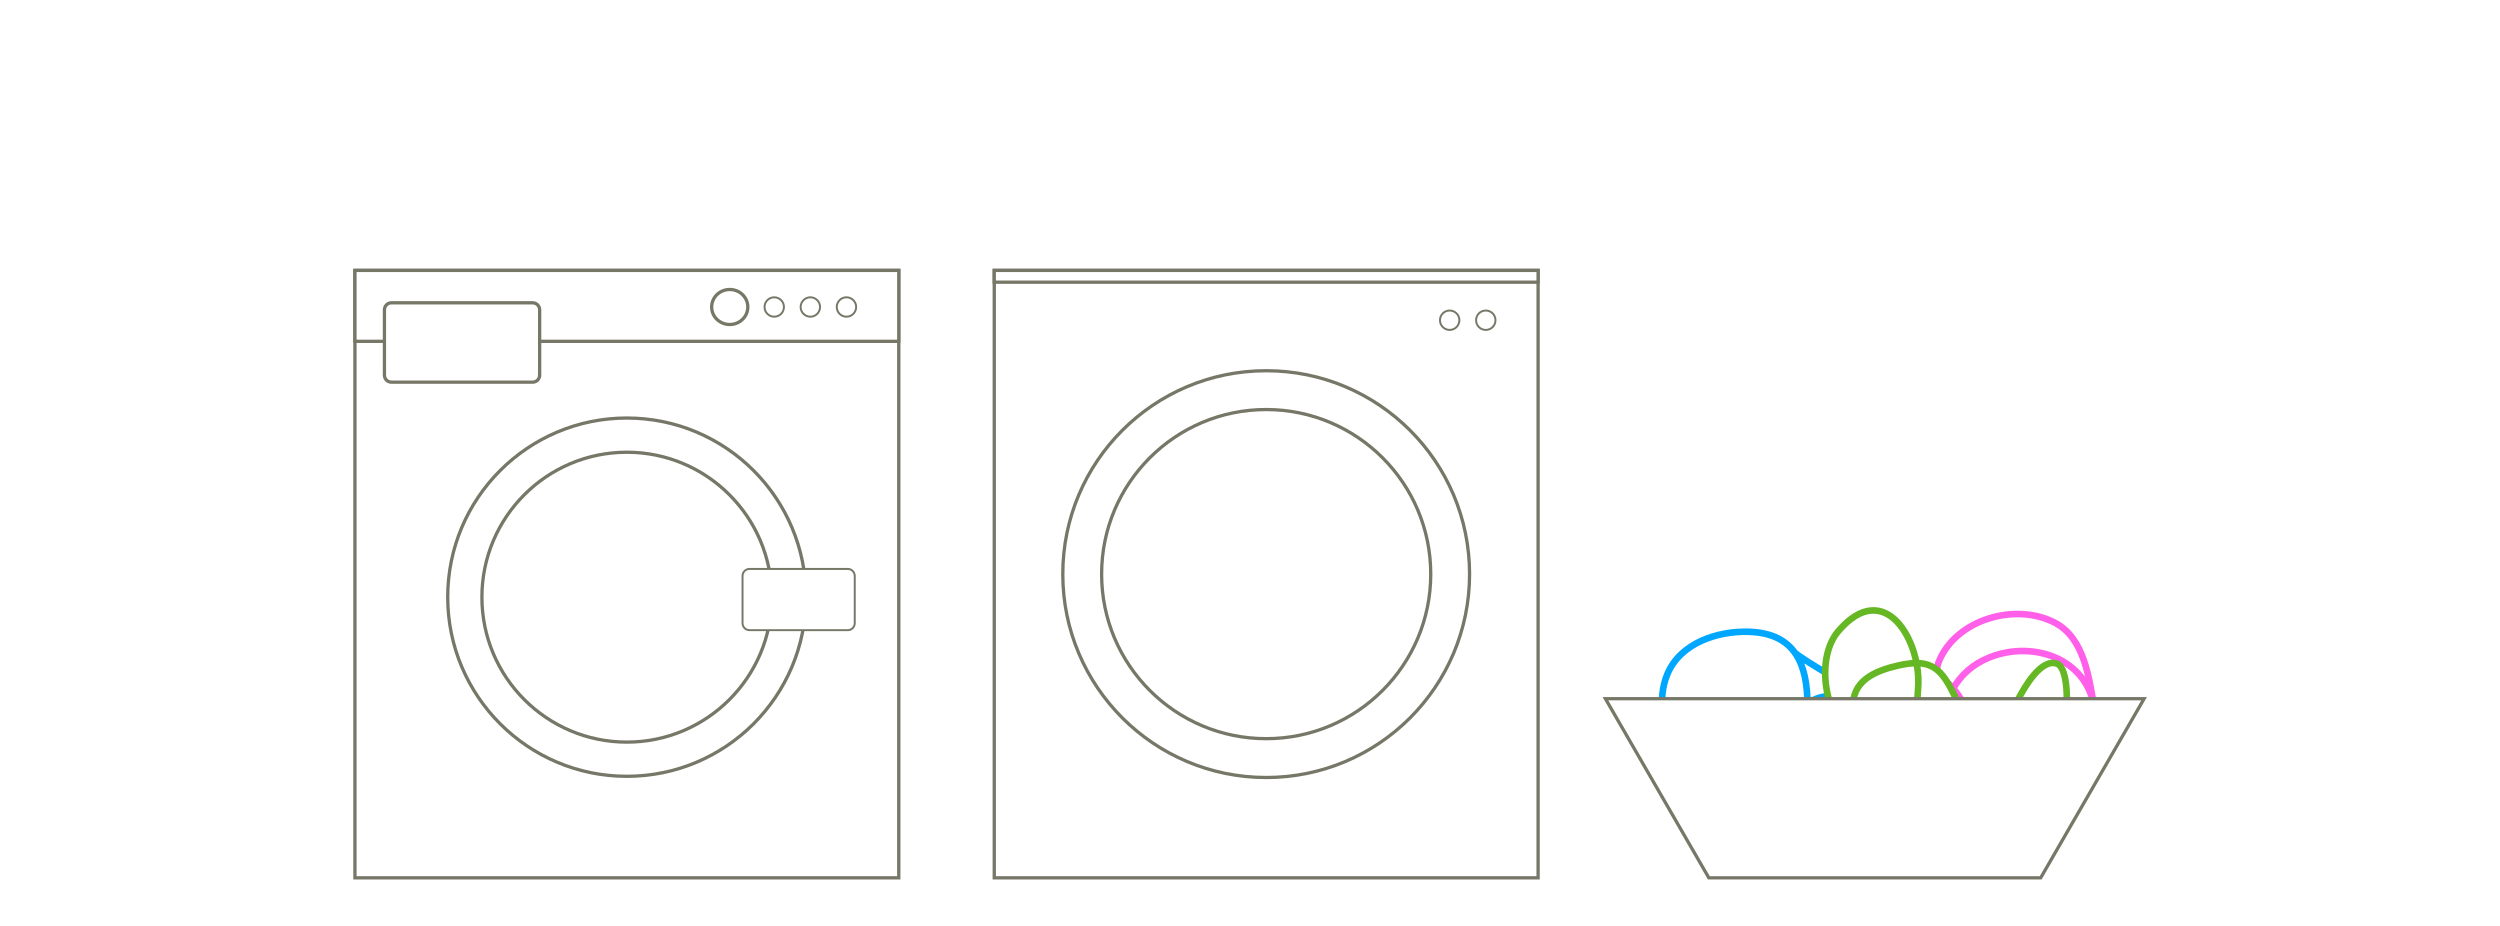 <?xml version="1.0" encoding="iso-8859-1"?>
<!-- Generator: Adobe Illustrator 13.0.0, SVG Export Plug-In . SVG Version: 6.00 Build 14948)  -->
<!DOCTYPE svg PUBLIC "-//W3C//DTD SVG 1.1//EN" "http://www.w3.org/Graphics/SVG/1.1/DTD/svg11.dtd">
<svg version="1.1" xmlns="http://www.w3.org/2000/svg" xmlns:xlink="http://www.w3.org/1999/xlink" x="0px" y="0px" width="378px"
	 height="140px" viewBox="0 0 378 140" style="enable-background:new 0 0 378 140;" xml:space="preserve">
<g id="fond">
	<g>
		<rect style="fill:#FFFFFF;" width="378" height="140"/>
	</g>
</g>
<g id="lave_linge">
	<g>
		<rect x="53.667" y="40.884" style="fill:#FFFFFF;stroke:#777768;stroke-width:0.5;" width="82.227" height="91.844"/>
		<rect x="53.667" y="40.884" style="fill:#FFFFFF;stroke:#777768;stroke-width:0.5;" width="82.227" height="10.724"/>
		<path style="fill:#FFFFFF;stroke:#777768;stroke-width:0.5;" d="M81.594,56.725c0,0.584-0.474,1.059-1.059,1.059H59.185
			c-0.585,0-1.059-0.474-1.059-1.059v-9.881c0-0.585,0.474-1.059,1.059-1.059h21.351c0.584,0,1.059,0.474,1.059,1.059V56.725z"/>
		<g id="btns">
			<ellipse style="fill:#FFFFFF;stroke:#777768;stroke-width:0.5;" cx="110.336" cy="46.418" rx="2.735" ry="2.647"/>
			<circle style="fill:#FFFFFF;stroke:#777768;stroke-width:0.3;" cx="117.065" cy="46.418" r="1.467"/>
			<circle style="fill:#FFFFFF;stroke:#777768;stroke-width:0.3;" cx="122.524" cy="46.418" r="1.467"/>
			<circle style="fill:#FFFFFF;stroke:#777768;stroke-width:0.3;" cx="127.984" cy="46.418" r="1.467"/>
		</g>
		<g id="porte">
			<circle style="fill:#FFFFFF;stroke:#777768;stroke-width:0.5;" cx="94.78" cy="90.292" r="27.086"/>
			<circle style="fill:#FFFFFF;stroke:#777768;stroke-width:0.5;" cx="94.78" cy="90.293" r="21.915"/>
			<path style="fill:#FFFFFF;stroke:#777768;stroke-width:0.3;" d="M129.237,94.221c0,0.585-0.474,1.059-1.059,1.059h-14.847
				c-0.585,0-1.059-0.474-1.059-1.059v-7.14c0-0.586,0.474-1.06,1.059-1.06h14.847c0.584,0,1.059,0.474,1.059,1.06V94.221z"/>
		</g>
	</g>
</g>
<g id="seche_linge">
	<g>
		<g id="btns_2_">
			<rect x="150.332" y="40.884" style="fill:#FFFFFF;stroke:#777768;stroke-width:0.5;" width="82.228" height="91.844"/>
			<circle style="fill:#FFFFFF;stroke:#777768;stroke-width:0.3;" cx="219.19" cy="48.418" r="1.466"/>
			<circle style="fill:#FFFFFF;stroke:#777768;stroke-width:0.3;" cx="224.65" cy="48.418" r="1.467"/>
		</g>
	</g>
	<circle style="fill:#FFFFFF;stroke:#777768;stroke-width:0.5;" cx="191.446" cy="86.806" r="30.753"/>
	<circle style="fill:#FFFFFF;stroke:#777768;stroke-width:0.5;" cx="191.446" cy="86.805" r="24.882"/>
	<rect x="150.332" y="40.884" style="fill:#FFFFFF;stroke:#777768;stroke-width:0.5;" width="82.228" height="1.783"/>
</g>
<g id="panier">
	<g>
		<path style="fill:#FFFFFF;stroke:#FF5FE9;stroke-linecap:round;stroke-linejoin:round;" d="M302.455,111.251
			c-0.326,1.76-2.982,5.157-5.117,4.885c-4.897-0.627-5.474-12.974-4.158-16.167c2.62-6.363,11.648-8.942,17.591-5.774
			c4.413,2.353,5.096,8.399,5.905,12.878c-1.146-7.55-9.278-10.264-15.794-7.701c-10.453,4.11-7.547,18.479-6.988,27.114
			c-7.51-1.588-15.146-8.882-19.413-14.901c-4.584-6.467,8.401-10.334,13.235-10.456c9.236-0.232,9.786,7.574,12.919,14.232
			c0.477,1.015,7.8,10.307,7.246,4.676"/>
		<path style="fill:#FFFFFF;stroke:#00A7FF;stroke-linecap:round;stroke-linejoin:round;" d="M262.145,122.879
			c-6.832-3.174-13.127-13.486-10.043-20.938c1.96-4.737,7.645-6.582,12.398-6.412c6.878,0.247,8.775,4.824,8.792,11.084
			c0.01,4.037-1.311,8.632,0.759,12.378c1.951,3.533,7.073,4.639,10.582,2.59c7.824-4.566-4.798-22.028-12.193-14.426
			c-3.095,3.181-3.229,8.864-2.503,12.933c0.516,2.891,2.575,5.53-1.101,5.58c-4.241,0.059-11.876-6.118-13.199-10.004
			c-1.688-4.956,4.073-6.727,8.019-7.757c5.521-1.44,13.607-2.5,18.404,1.346c3.589,2.878,4.595,7.361,8.758,9.791
			c3.102,1.811,7.633,2.486,10.08-0.839c1.492-2.026-27.904-17.67-29.603-19.613"/>
		<path style="fill:#FFFFFF;stroke:#65B724;stroke-linecap:round;stroke-linejoin:round;" d="M282.3,112.543
			c-6.223-1.836-8.214-12.567-4.37-17.083c7.101-8.342,12.716,1.645,12.076,8.756c-0.166,1.843-0.18,7.104-2.101,8.239
			c-3.027,1.79-7.412-2.568-7.675-5.288c-0.405-4.199,3.326-5.752,6.709-6.527c4.613-1.058,6.381,0.045,8.351,4.08
			c1.54,3.154,3.097,5.574,6.675,6.761c3.475,1.151,9.077,1.217,10.287-2.979c0.413-1.431,0.511-7.458-1.194-8.134
			c-2.441-0.968-5.057,3.754-5.837,5.227c-2.477,4.673-2.015,9.333-1.791,14.44c0.171,3.891,0.539,10.979-4.803,11.451
			c-3.334,0.295-18.235-9.369-12.726-13.183c-2.698-2.157-4.873-5.124-7.927-6.823c1.511,0.78,4.171,2.739,5.964,2.579
			c1.982-0.177,3.157-2.261,1.416-4.066c-2.452-2.542-5.671,2.14-4.605,3.066"/>
		<polygon style="fill:#FFFFFF;stroke:#777768;stroke-width:0.5;" points="324.189,105.642 308.552,132.728 258.376,132.728 
			242.738,105.642 		"/>
	</g>
</g>
</svg>
